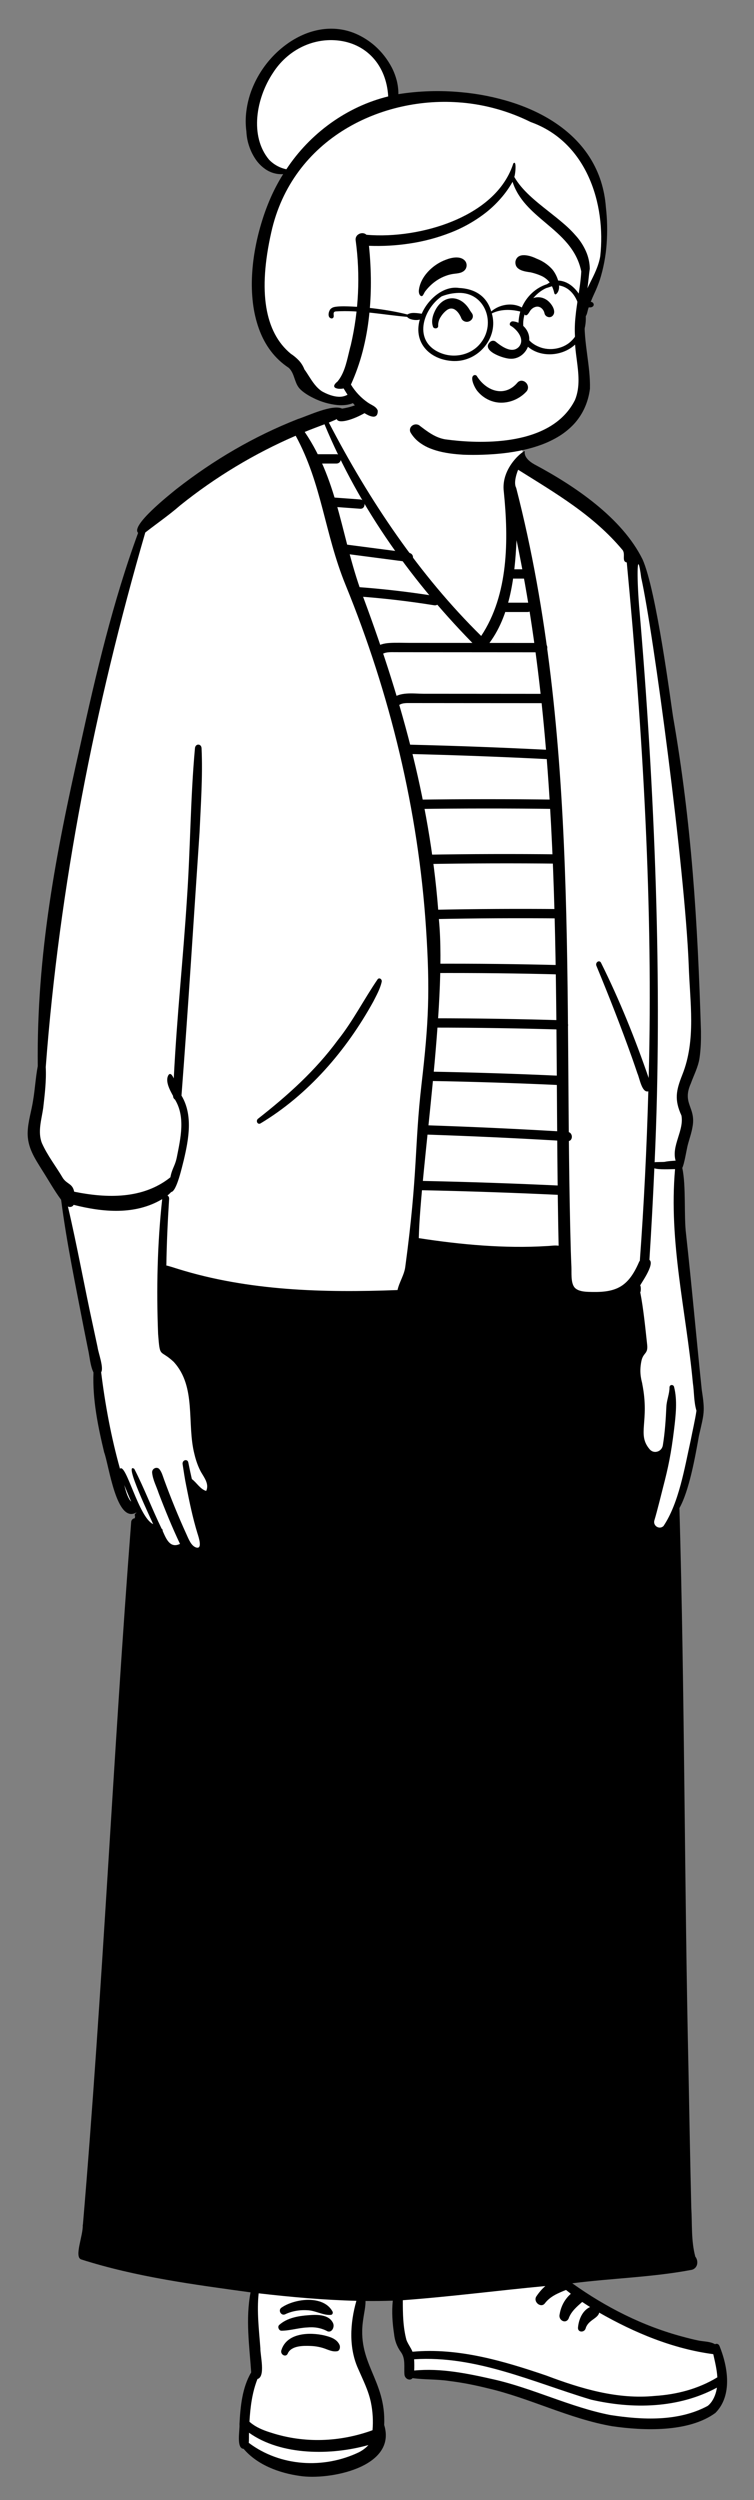 <svg width="57" height="189" xmlns="http://www.w3.org/2000/svg" xmlns:xlink="http://www.w3.org/1999/xlink" xml:space="preserve" overflow="hidden"><rect width="100%" height="100%" fill="#808080" stroke="none"/><defs><clipPath id="clip0"><rect x="1008" y="474" width="57" height="189"/></clipPath></defs><g clip-path="url(#clip0)" transform="translate(-1008 -474)"><path d="M30.233 27.811C30.233 27.811 29.259 30.758 25.405 31.066 25.405 31.066 17.46 32.994 10.803 39.726 10.803 39.726 5.152 59.147 4.227 67.676 3.302 76.204 3.382 81.29 2.736 83.141 2.091 84.992 3.01 87.184 5.134 90.018L4.9 90.502 7.447 102.554C7.447 102.554 7.713 106.877 8.187 108.328 8.187 108.328 8.654 113.303 10.212 113.273 10.212 113.273 10.571 113.45 10.561 113.629 10.552 113.778 10.235 113.905 10.22 114.169 9.828 121.154 7.196 166.694 6.668 168.708 6.668 168.708 6.384 169.573 7.824 169.779 9.265 169.984 19.39 171.613 19.39 171.613 19.39 171.613 18.731 175.351 19.472 177.668 19.472 177.668 18.525 181.179 18.484 183.484 18.484 183.484 20.238 185.419 23.476 185.419 26.713 185.419 28.195 184.689 28.568 182.624 28.941 180.56 27.539 177.475 27.045 176.652 26.551 175.829 27.457 172.16 27.457 172.16L30.232 171.878C30.232 171.878 29.885 175.763 30.914 176.831L30.914 178.257C30.914 178.257 34.824 177.954 38.817 179.32 42.809 180.686 52.687 184.786 54.662 179.32L54.197 176.472C54.197 176.472 44.743 174.759 42.562 170.931L51.848 169.678 51.232 131.741 51.143 113.5C51.143 113.5 51.919 111.102 52.201 109.668 52.456 108.375 52.939 105.571 52.939 105.571 52.939 105.571 50.73 89.615 51.484 87.355 51.484 87.355 52.131 84.309 51.882 83.19 51.633 82.071 51.378 81.885 52.131 80.424 52.822 79.083 52.784 79.243 52.566 75.388 52.349 71.534 50.556 47.92 48.346 41.95 48.346 41.95 45.701 38.355 39.267 34.781L39.514 33.942C39.514 33.942 37.774 23.63 30.233 27.811Z" fill="#FFFFFF" transform="matrix(1 0 0 1.007 1008 474)"/><path d="M28.451 181.679C28.451 181.676 28.451 181.674 28.451 181.672 28.388 180.109 27.959 179.134 27.544 178.192 26.939 176.815 26.415 175.626 27.197 172.794 27.219 172.715 27.203 172.631 27.155 172.566 27.106 172.5 27.03 172.461 26.949 172.459 24.8 172.405 22.46 172.227 19.585 171.899 19.515 171.89 19.444 171.911 19.389 171.955 19.334 171.999 19.299 172.063 19.292 172.133 19.168 173.286 19.442 176.665 19.472 176.916 19.522 177.32 19.247 178.421 19.217 178.496 18.775 179.609 18.654 180.782 18.593 181.784 18.588 181.865 18.556 183.22 18.542 183.355 18.532 183.449 18.572 183.542 18.649 183.597 20.07 184.633 21.762 185.181 23.458 185.181 23.975 185.181 24.492 185.13 25.002 185.027 26.003 184.826 27.248 184.575 28.044 183.731 28.125 183.645 28.415 182.565 28.425 182.463 28.447 182.225 28.455 181.977 28.451 181.679Z" fill="#FFFFFF" transform="matrix(1 0 0 1.007 1008 474)"/><path d="M54.494 178.452C54.463 177.92 54.196 176.743 54.18 176.67 54.156 176.561 54.066 176.479 53.956 176.465 51.296 176.121 48.427 175.082 45.429 173.379 45.356 173.338 44.361 172.72 44.16 172.587 44.061 172.521 42.952 171.699 42.952 171.699 42.877 171.64 41.318 171.34 41.203 171.35 39.791 171.482 38.357 171.636 36.971 171.785 34.829 172.016 32.615 172.254 30.433 172.414 30.295 172.424 30.188 172.538 30.188 172.677 30.186 173.723 30.206 174.744 30.472 175.731 30.475 175.74 30.477 175.748 30.48 175.756 30.55 175.94 30.645 176.102 30.736 176.257 30.814 176.389 31.06 177.672 31.049 177.947 31.046 178.023 31.076 178.097 31.132 178.149 31.188 178.202 31.263 178.228 31.339 178.22 33.258 178.033 35.211 178.419 37.211 178.868 38.625 179.183 40.028 179.677 41.386 180.155 42.903 180.689 44.472 181.241 46.08 181.554 46.084 181.555 46.087 181.556 46.091 181.556 46.976 181.693 48.037 181.807 49.153 181.822 52.273 181.865 53.654 180.827 53.667 180.817 54.221 180.378 54.402 179.665 54.46 179.279 54.468 179.226 54.499 178.551 54.494 178.452Z" fill="#FFFFFF" transform="matrix(1 0 0 1.007 1008 474)"/><path d="M42.445 90.832C42.445 90.832 42.445 90.831 42.445 90.831 42.402 87.941 42.384 85 42.366 82.155 42.28 68.429 42.191 54.236 39.308 40.498 39.281 40.368 39.161 40.279 39.028 40.289 38.896 40.3 38.791 40.407 38.785 40.54 38.644 43.459 38.267 46.444 36.475 48.496 36.444 48.526 36.421 48.53 36.406 48.53 36.371 48.531 36.327 48.509 36.291 48.473 31.135 43.331 27.261 37.704 24.777 31.748 24.722 31.617 24.572 31.552 24.439 31.603 24.311 31.651 24.182 31.699 24.054 31.747 23.686 31.885 23.306 32.028 22.933 32.181 22.86 32.212 22.804 32.274 22.781 32.35 22.758 32.427 22.771 32.509 22.816 32.575 24.447 34.962 25.099 37.502 25.791 40.19 26.2 41.78 26.623 43.425 27.266 45.071 30.631 54.084 32.427 61.709 32.918 69.069 32.918 69.072 32.919 69.074 32.919 69.077 33.305 73.127 32.611 79.797 32.054 85.157 31.723 88.341 31.438 91.091 31.394 92.941 31.39 93.075 31.49 93.176 31.62 93.208 36.883 94.515 41.778 93.768 42.221 93.782 42.294 93.784 42.364 93.756 42.416 93.705 42.467 93.653 42.495 93.583 42.493 93.51 42.474 92.7 42.458 91.824 42.445 90.832Z" fill="#FFFFFF" transform="matrix(1 0 0 1.007 1008 474)"/><path d="M52.648 76.777C52.435 73.83 52.333 69.674 51.897 65.274 51.044 56.691 49.526 47.068 48.734 43.321 48.688 42.974 48.508 42.063 48.235 42.092 47.976 42.119 47.437 41.317 47.251 41.104 45.223 38.697 42.729 37.154 40.089 35.521 39.83 35.361 39.571 35.2 39.311 35.039 39.242 34.996 39.157 34.987 39.08 35.015 39.007 35.042 38.95 35.099 38.923 35.171L38.923 35.171C38.797 35.479 38.535 36.235 38.774 36.719 42.497 51.123 42.602 66.216 42.703 80.811 42.733 85.11 42.764 89.555 42.887 93.913 42.903 94.381 42.938 96.378 43.168 96.733 43.492 97.233 44.912 97.253 44.949 97.253 46.884 97.253 47.716 96.677 48.611 94.75 48.625 94.721 48.633 94.69 48.635 94.658 48.81 92.272 48.992 89.964 49.108 87.525 49.25 87.547 51.255 87.497 51.301 87.431 51.348 87.365 52.102 84.43 51.99 83.828 51.989 83.82 51.468 82.894 51.441 82.721 51.34 82.091 52.873 79.871 52.648 76.777Z" fill="#FFFFFF" transform="matrix(1 0 0 1.007 1008 474)"/><path d="M26.369 43.809C25.689 42.156 25.265 40.53 24.855 38.958 24.285 36.772 23.746 34.706 22.585 32.584 22.52 32.464 22.374 32.414 22.249 32.468 19.097 33.819 16.139 35.59 13.458 37.732 13.455 37.734 13.453 37.736 13.45 37.739 12.906 38.211 12.318 38.647 11.75 39.068 11.444 39.295 11.128 39.529 10.821 39.768 10.777 39.802 10.745 39.849 10.729 39.902 7.827 49.848 5.462 59.666 4.133 69.216 3.623 72.882 3.468 76.508 3.195 80.087 3.194 80.098 3.194 80.109 3.194 80.121 3.243 81.058 2.323 85.219 2.605 85.952 2.607 85.956 4.539 88.596 4.543 88.601 4.7 88.826 5.204 89.927 5.309 89.948 6.347 90.159 7.509 90.254 8.388 90.254 9.78 90.254 11.033 90.034 12.055 89.502 12.411 89.317 12.451 89.932 12.521 89.975 12.521 89.979 12.522 89.984 12.521 89.99 12.405 91.803 12.267 93.607 12.243 95.167 12.242 95.232 14.476 96.211 17.108 96.695 20.221 97.267 23.997 97.424 26.323 97.424 27.594 97.424 28.869 97.155 30.062 97.11 30.182 97.106 30.284 97.02 30.31 96.903 30.364 96.659 30.862 95.487 30.905 95.102 31.465 90.968 31.607 88.522 31.732 86.364 31.822 84.813 31.906 83.347 32.129 81.433 32.664 76.841 33.148 74.388 32.834 69.593 32.262 60.87 29.848 52.271 26.369 43.809Z" fill="#FFFFFF" transform="matrix(1 0 0 1.007 1008 474)"/><path d="M51.051 133.03C51.045 131.723 51.033 130.392 51.021 129.106 50.975 124.159 50.928 119.045 51.239 114.029 51.247 113.902 51.164 113.788 51.041 113.757 50.917 113.725 50.857 113.819 50.803 113.935 50.604 114.364 50.263 114.928 49.923 115.678 49.845 115.692 49.657 115.646 49.605 115.594 49.042 114.998 49.246 114.088 49.425 113.285 49.495 112.972 49.885 111.233 50.109 110.75 50.375 110.178 50.474 109.764 50.329 109.559 50.261 109.464 50.215 109.585 50.092 109.596 49.503 109.653 49.09 109.559 48.828 109.309 48.294 108.799 48.354 107.592 48.418 106.315 48.471 105.263 48.531 104.071 48.276 103.021 48.071 102.177 48.247 101.728 48.401 101.332 48.509 101.057 48.621 100.772 48.565 100.425 48.459 99.76 48.019 98.314 47.989 97.41 47.987 97.32 47.689 97.141 47.608 97.181 46.444 97.753 45.092 97.918 43.8 97.645 43.798 97.645 43.794 97.644 43.791 97.644 42.634 97.441 42.531 96.249 42.516 94.712 42.515 94.561 42.513 94.416 42.51 94.278 42.508 94.202 42.276 94.012 42.201 94.025 38.897 94.591 35.406 94.396 32.104 93.46 31.965 93.42 31.819 93.5 31.778 93.64 31.447 94.778 31.097 95.876 30.74 96.905 30.718 96.968 30.091 97.401 29.831 97.402 29.51 97.404 29.23 97.406 29.03 97.474 25.166 98.04 15.908 97.598 12.805 95.472 12.726 95.418 12.625 95.411 12.54 95.452 12.54 95.452 12.308 95.624 12.304 95.722 12.272 96.6 12.307 97.495 12.341 98.361 12.379 99.309 12.417 100.29 12.365 101.232 12.359 101.334 12.413 101.43 12.503 101.479 14.264 102.428 14.631 104.61 14.765 106.831 14.844 107.875 14.943 109.173 15.527 110.233 15.581 110.33 15.636 110.425 15.691 110.516 15.95 110.956 16.174 111.336 16.077 111.837 16.076 111.839 16.076 111.841 16.076 111.843 16.026 112.14 15.902 112.338 15.728 112.4 15.532 112.47 15.263 112.38 15.008 112.159 14.921 112.083 14.793 112.073 14.695 112.134 14.596 112.196 14.549 112.314 14.579 112.426 14.767 113.134 15.659 115.845 15.523 116.241 15.449 116.449 15.296 116.704 14.984 116.727 14.638 116.754 14.24 116.498 14.037 116.12 14.003 116.056 13.943 116.009 13.873 115.99 13.803 115.971 13.168 116.232 12.972 116.166 12.674 116.064 12.405 115.688 12.148 115.016 12.113 114.922 12.026 114.856 11.925 114.847 11.584 114.817 10.86 114.002 10.841 113.987 10.823 113.971 10.524 113.777 10.435 113.806L10.291 113.701C10.185 113.736 10.198 113.958 10.195 114.069 9.74 129.844 8.581 145.9 7.46 161.428 7.281 163.903 7.097 166.462 6.918 168.978 6.908 169.115 7.004 169.236 7.14 169.258 7.904 169.382 8.669 169.508 9.434 169.634 14.026 170.393 18.774 171.177 23.501 171.479 24.782 171.598 26.065 171.648 27.348 171.648 31.027 171.648 34.702 171.235 38.286 170.831 39.381 170.708 40.513 170.58 41.624 170.467 45.275 170.094 48.331 169.768 51.244 169.441 51.319 169.432 51.489 169.187 51.471 169.113 51.425 168.933 51.618 168.096 51.617 168.082 51.389 156.218 51.174 144.611 51.051 133.03Z" transform="matrix(1 0 0 1.007 1008 474)"/><path d="M28.552 73.509C27.522 75.001 26.681 76.657 25.542 78.077 23.833 80.384 21.737 82.246 19.503 83.986 19.317 84.143 19.471 84.451 19.688 84.338 23.299 82.187 26.183 78.862 28.223 75.185 28.462 74.715 28.738 74.234 28.855 73.705 28.896 73.514 28.681 73.36 28.552 73.509Z" transform="matrix(1 0 0 1.007 1008 474)"/><path d="M24.527 175.323C23.431 175.069 21.662 175.103 21.264 176.454 21.188 176.77 21.616 176.994 21.752 176.683 22.017 176.078 22.937 176.094 23.445 176.11 23.796 176.12 24.136 176.174 24.474 176.284 24.824 176.397 25.116 176.567 25.49 176.507 25.689 176.474 25.741 176.193 25.665 176.027 25.455 175.57 24.945 175.427 24.527 175.323Z" transform="matrix(1 0 0 1.007 1008 474)"/><path d="M21.555 173.735C22.103 173.475 22.722 173.387 23.314 173.434 23.887 173.479 24.432 173.817 25.007 173.781 25.126 173.774 25.192 173.644 25.138 173.526 24.449 172.277 22.298 172.542 21.289 173.228 20.985 173.42 21.252 173.878 21.555 173.735Z" transform="matrix(1 0 0 1.007 1008 474)"/><path d="M23.212 174.724C23.749 174.672 24.276 174.749 24.753 175.01 25.08 175.14 25.317 174.696 25.177 174.396 24.852 173.705 23.895 173.761 23.308 173.804 22.558 173.86 21.714 173.997 21.112 174.531 20.95 174.674 21.09 174.97 21.274 174.968 21.923 174.965 22.561 174.753 23.212 174.724Z" transform="matrix(1 0 0 1.007 1008 474)"/><path d="M25.286 38.052C25.932 38.098 26.578 38.146 27.223 38.192 27.672 38.225 27.67 37.525 27.223 37.493 26.578 37.446 25.932 37.399 25.286 37.352 24.837 37.319 24.839 38.019 25.286 38.052L25.286 38.052Z" transform="matrix(1 0 0 1.007 1008 474)"/><path d="M26.201 41.582C27.757 41.784 29.314 41.986 30.87 42.188 31.059 42.212 31.218 42.009 31.22 41.838 31.222 41.629 31.057 41.512 30.87 41.488 29.314 41.286 27.757 41.085 26.201 40.883 26.012 40.858 25.852 41.061 25.851 41.233 25.849 41.441 26.014 41.558 26.201 41.582L26.201 41.582Z" transform="matrix(1 0 0 1.007 1008 474)"/><path d="M26.884 44.759C28.871 44.897 30.851 45.123 32.818 45.438 33.259 45.509 33.448 44.835 33.004 44.764 30.975 44.438 28.934 44.202 26.884 44.059 26.435 44.028 26.437 44.728 26.884 44.759L26.884 44.759Z" transform="matrix(1 0 0 1.007 1008 474)"/><path d="M38.282 45.944C38.815 45.944 39.347 45.944 39.879 45.944 40.329 45.944 40.33 45.244 39.879 45.244 39.347 45.244 38.815 45.244 38.282 45.244 37.833 45.244 37.832 45.944 38.282 45.944L38.282 45.944Z" transform="matrix(1 0 0 1.007 1008 474)"/><path d="M38.853 43.435C39.157 43.435 39.461 43.435 39.765 43.435 40.215 43.435 40.216 42.736 39.765 42.736 39.461 42.736 39.157 42.736 38.853 42.736 38.403 42.736 38.402 43.435 38.853 43.435L38.853 43.435Z" transform="matrix(1 0 0 1.007 1008 474)"/><path d="M30.07 53.012C30.331 52.744 30.751 52.78 31.096 52.779 31.562 52.779 32.029 52.78 32.496 52.78 33.468 52.781 34.441 52.782 35.413 52.783 37.357 52.784 39.302 52.786 41.247 52.787 41.697 52.788 41.698 52.088 41.247 52.088 39.185 52.086 37.124 52.085 35.063 52.083 34.051 52.082 33.041 52.081 32.029 52.081 31.252 52.08 30.177 51.898 29.575 52.518 29.261 52.841 29.756 53.336 30.07 53.012L30.07 53.012Z" transform="matrix(1 0 0 1.007 1008 474)"/><path d="M28.777 49.193C29.067 48.918 29.543 48.959 29.913 48.959 30.42 48.959 30.927 48.96 31.435 48.961 32.508 48.961 33.582 48.962 34.655 48.963 36.782 48.965 38.909 48.966 41.037 48.968 41.487 48.968 41.488 48.268 41.037 48.268 38.793 48.266 36.548 48.265 34.304 48.263 33.191 48.262 32.079 48.261 30.967 48.261 30.462 48.26 29.952 48.237 29.449 48.268 29.015 48.295 28.605 48.392 28.283 48.698 27.955 49.008 28.45 49.502 28.777 49.193L28.777 49.193Z" transform="matrix(1 0 0 1.007 1008 474)"/><path d="M23.745 34.798C24.307 34.798 24.869 34.798 25.432 34.798 25.882 34.798 25.883 34.099 25.432 34.099 24.869 34.099 24.307 34.099 23.745 34.099 23.294 34.099 23.294 34.798 23.745 34.798L23.745 34.798Z" transform="matrix(1 0 0 1.007 1008 474)"/><path d="M30.808 56.598C34.428 56.684 38.046 56.818 41.663 57.002 42.112 57.025 42.111 56.325 41.663 56.303 38.046 56.119 34.428 55.984 30.808 55.899 30.357 55.888 30.357 56.588 30.808 56.598L30.808 56.598Z" transform="matrix(1 0 0 1.007 1008 474)"/><path d="M31.451 60.732C34.983 60.682 38.516 60.681 42.048 60.728 42.498 60.734 42.498 60.035 42.048 60.029 38.515 59.981 34.983 59.982 31.451 60.033 31.001 60.039 30.999 60.739 31.451 60.732L31.451 60.732Z" transform="matrix(1 0 0 1.007 1008 474)"/><path d="M32.123 64.866C35.491 64.807 38.859 64.796 42.227 64.835 42.678 64.841 42.678 64.141 42.227 64.136 38.859 64.097 35.491 64.107 32.123 64.166 31.674 64.174 31.672 64.874 32.123 64.866L32.123 64.866Z" transform="matrix(1 0 0 1.007 1008 474)"/><path d="M32.742 68.999C35.956 68.932 39.17 68.914 42.384 68.945 42.834 68.949 42.835 68.249 42.384 68.245 39.17 68.214 35.956 68.232 32.742 68.3 32.292 68.309 32.291 69.009 32.742 68.999L32.742 68.999Z" transform="matrix(1 0 0 1.007 1008 474)"/><path d="M32.738 73.046C35.98 73.033 39.221 73.069 42.461 73.154 42.912 73.166 42.912 72.466 42.461 72.454 39.221 72.37 35.98 72.334 32.738 72.347 32.288 72.349 32.288 73.048 32.738 73.046L32.738 73.046Z" transform="matrix(1 0 0 1.007 1008 474)"/><path d="M32.719 77.142C36.015 77.144 39.311 77.195 42.606 77.294 43.056 77.308 43.056 76.608 42.606 76.595 39.311 76.495 36.015 76.444 32.719 76.442 32.269 76.442 32.268 77.142 32.719 77.142L32.719 77.142Z" transform="matrix(1 0 0 1.007 1008 474)"/><path d="M32.355 81.145C35.727 81.202 39.097 81.309 42.466 81.464 42.916 81.485 42.915 80.786 42.466 80.765 39.097 80.609 35.727 80.503 32.355 80.445 31.904 80.437 31.904 81.137 32.355 81.145L32.355 81.145Z" transform="matrix(1 0 0 1.007 1008 474)"/><path d="M32.044 85.167C35.663 85.285 39.28 85.452 42.895 85.668 43.344 85.695 43.343 84.995 42.895 84.969 39.28 84.752 35.663 84.586 32.044 84.468 31.593 84.453 31.594 85.153 32.044 85.167L32.044 85.167Z" transform="matrix(1 0 0 1.007 1008 474)"/><path d="M31.747 89.347C35.368 89.421 38.986 89.544 42.603 89.716 43.054 89.737 43.053 89.037 42.603 89.016 38.987 88.844 35.368 88.722 31.747 88.648 31.297 88.639 31.297 89.338 31.747 89.347L31.747 89.347Z" transform="matrix(1 0 0 1.007 1008 474)"/><path d="M54.396 176.123C54.327 175.946 54.176 175.92 54.049 175.981 53.703 175.772 53.213 175.785 52.831 175.71 52.425 175.63 52.022 175.527 51.621 175.419 48.616 174.626 45.804 173.213 43.261 171.407 46.273 171.024 49.342 170.956 52.322 170.39 52.775 170.241 52.807 169.71 52.562 169.405 52.241 168.215 52.333 166.964 52.259 165.74 52.177 162.316 52.112 158.891 52.049 155.466 51.732 141.387 51.767 127.277 51.362 113.212 52.093 111.924 52.548 109.411 52.839 107.779 53.23 106.09 53.307 105.972 53.052 104.35 52.637 100.395 52.305 96.618 51.867 92.673 51.689 91.296 51.877 89.025 51.577 87.676 51.736 87.371 51.905 86.289 51.989 85.967 52.113 85.495 52.283 85.04 52.359 84.555 52.611 83.111 51.548 82.852 52.222 81.342 52.453 80.704 52.784 80.098 52.884 79.415 52.981 78.75 52.999 78.077 52.99 77.404 52.738 69.178 52.295 61.889 50.877 53.783 50.746 52.996 49.623 44.282 48.569 41.982 47.019 38.868 43.446 36.475 40.401 34.862 39.509 34.37 39.676 33.88 39.676 33.88 39.688 33.727 37.837 35.057 38.088 36.928 38.452 40.524 38.45 44.639 36.376 47.741 31.719 43.191 27.917 37.578 24.86 31.722 25.061 31.639 25.267 31.558 25.462 31.461 25.648 32.191 29.842 30.429 30.234 27.812 30.267 27.636 28.541 30.292 25.859 30.674 25.114 30.331 23.299 31.209 22.498 31.466 19.203 32.752 16.15 34.53 13.333 36.717 12.852 37.107 9.852 39.457 10.442 40.003 8.533 45.173 7.252 50.589 6.064 55.976 4.213 64.111 2.764 71.637 2.854 80.039 2.693 80.881 2.647 81.749 2.504 82.595 2.384 83.397 2.117 84.176 2.092 84.992 2.057 86.142 2.644 86.975 3.203 87.872 3.674 88.606 4.099 89.366 4.621 90.069 5.039 93.297 5.711 96.483 6.33 99.677 6.435 100.203 6.541 100.729 6.647 101.254 6.784 101.837 6.81 102.495 7.067 103.032 6.986 105.052 7.405 107.074 7.874 109.026 8.234 109.964 8.791 114.404 10.297 113.546 10.301 113.555 10.306 113.564 10.31 113.573 10.246 113.603 10.194 113.662 10.177 113.758 10.177 113.758 10.687 114.203 10.681 114.195 10.948 114.554 11.427 115.067 11.904 115.11 12.253 116.026 12.786 116.867 13.806 116.245 14.243 117.058 15.403 117.379 15.775 116.328 15.938 115.854 15.788 115.375 15.643 114.925 15.363 114.072 15.067 113.227 14.837 112.359 15.457 112.898 16.185 112.796 16.339 111.887 16.478 111.169 16.073 110.672 15.761 110.105 15.219 109.123 15.116 107.938 15.032 106.811 14.908 104.776 14.602 102.309 12.631 101.246 12.741 100.396 12.604 99.536 12.605 98.684 12.575 97.701 12.564 96.716 12.57 95.732 12.61 95.713 12.617 95.71 12.657 95.69 15.827 97.88 25.229 98.315 29.097 97.732 29.593 97.54 31.421 97.948 30.992 96.992 31.367 95.911 31.712 94.817 32.034 93.715 35.337 94.651 38.864 94.866 42.247 94.286 42.281 95.596 42.111 97.618 43.747 97.905 45.081 98.187 46.492 98.026 47.727 97.419 47.779 99.03 48.057 98.916 48.306 100.468 48.419 101.177 47.652 101.568 48.02 103.084 48.741 106.055 46.854 110.176 50.119 109.86 50.477 109.826 49.399 111.343 49.32 112.388 49.247 113.338 48.521 114.83 49.414 115.777 49.558 115.929 50.048 116.043 50.151 115.818 50.355 115.368 50.706 114.598 50.977 114.013 50.379 127.306 50.985 140.629 51.088 153.93 51.159 158.649 51.282 163.368 51.355 168.087 51.305 168.453 51.125 168.815 51.216 169.177 48.011 169.538 44.808 169.875 41.6 170.203 35.594 170.815 29.573 171.776 23.524 171.215 18.035 170.864 12.607 169.877 7.184 168.996 8.536 150.769 9.814 132.524 10.512 114.257 10.527 113.871 9.945 113.879 9.917 114.257 8.548 131.834 7.765 149.452 6.267 167.019L6.254 167.014C6.309 167.78 5.575 169.443 6.145 169.618 10.307 170.936 14.639 171.5 18.942 172.088 18.557 174.082 18.851 176.09 18.99 178.097 18.303 179.245 18.175 180.673 18.103 181.983 18.148 182.409 17.834 183.798 18.418 183.836 19.461 185.051 21.11 185.651 22.653 185.866 24.861 186.212 30.031 185.232 29.043 182.043 29.198 178.6 26.905 177.405 27.47 174.033 27.527 173.603 27.639 173.17 27.632 172.734 28.319 172.742 29.007 172.735 29.694 172.711 29.607 173.542 29.664 174.388 29.791 175.211 29.84 175.711 30.014 176.178 30.311 176.576 30.668 177.068 30.532 177.68 30.574 178.248 30.602 178.597 31.005 178.758 31.19 178.526 32.104 178.65 33.045 178.601 33.964 178.741 34.941 178.859 35.91 179.051 36.87 179.289 40.059 180.025 43.046 181.581 46.279 182.137 48.655 182.479 52.056 182.611 54.079 181.141 55.391 179.833 55.025 177.67 54.396 176.123ZM48.473 43.366C49.392 47.469 51.775 65.186 52.065 72.446 52.148 75.204 52.641 78.054 51.577 80.692 51.109 81.87 50.967 82.549 51.515 83.744 51.723 84.875 50.744 86.008 51.074 87.132 50.792 87.149 50.51 87.163 50.233 87.223 50.187 87.234 49.543 87.23 49.487 87.251 50.106 74.065 49.501 59.143 48.315 45.494 48.126 43.18 48.164 41.023 48.473 43.366ZM9.664 112.33C9.544 112.064 9.469 111.772 9.396 111.483 9.565 111.9 9.737 112.318 9.918 112.729 9.804 112.627 9.728 112.473 9.664 112.33ZM13.128 102.233C14.863 104.103 14.11 106.878 14.696 109.155 14.807 109.623 14.966 110.085 15.192 110.499 15.446 110.936 15.828 111.412 15.587 111.927 15.128 111.792 14.866 111.295 14.503 111.034 14.408 110.623 14.319 110.209 14.237 109.795 14.175 109.481 13.759 109.602 13.804 109.914 13.891 110.459 13.967 111.009 14.08 111.545 14.319 112.745 14.568 113.952 14.93 115.121 14.999 115.337 15.348 116.338 14.82 116.168 14.447 116.049 14.251 115.519 14.091 115.171 13.476 113.831 12.915 112.464 12.406 111.08 12.306 110.807 12.233 110.521 12.055 110.298 11.877 110.074 11.492 110.225 11.499 110.535 11.547 111.086 11.826 111.577 11.995 112.096 12.49 113.382 13.014 114.658 13.607 115.901 12.84 116.269 12.548 115.486 12.295 114.922 12.306 114.86 12.282 114.792 12.218 114.759 11.496 113.283 10.907 111.725 10.153 110.271 9.294 109.661 11.481 114.173 11.579 114.418 10.472 113.913 9.534 109.802 9.07 110.257 8.402 107.885 7.952 105.461 7.646 103.017 7.865 102.679 7.428 101.552 7.372 101.113 7.258 100.589 7.145 100.065 7.033 99.541 6.375 96.556 5.836 93.543 5.133 90.569 5.284 90.648 5.481 90.609 5.566 90.447 7.78 91.005 10.218 91.23 12.261 90.018 11.893 93.374 11.819 96.771 11.952 100.145 12.095 102.014 12.081 101.256 13.128 102.233ZM30.642 95.069C30.574 95.691 30.184 96.24 30.051 96.845 24.488 97.053 18.805 96.915 13.438 95.254 13.307 95.214 12.686 95.011 12.576 95.005 12.601 93.338 12.678 91.67 12.785 90.006 12.793 89.873 12.737 89.787 12.658 89.747 12.759 89.667 12.853 89.581 12.938 89.488 13.362 89.443 13.773 87.532 13.893 87.091 14.265 85.515 14.603 83.707 13.72 82.245 14.238 75.516 14.627 69.211 15.085 62.498 15.181 60.4 15.332 58.273 15.238 56.173 15.222 55.814 14.779 55.803 14.739 56.159 14.397 59.862 14.395 63.598 14.143 67.31 13.835 72.156 13.384 76.08 13.136 80.957 13.07 80.816 12.913 80.484 12.746 80.688 12.452 81.138 12.841 81.83 13.082 82.27 13.087 82.403 13.145 82.492 13.226 82.541 14.031 83.848 13.65 85.448 13.371 86.857 13.226 87.566 13.018 87.672 12.88 88.382 10.801 90.031 8.087 89.96 5.608 89.462 5.479 88.836 5.087 88.919 4.76 88.45 4.234 87.561 3.586 86.751 3.163 85.802 2.836 84.954 3.143 84.037 3.267 83.176 3.382 82.163 3.511 81.125 3.458 80.107 4.494 66.503 7.159 53.078 10.983 39.976 11.863 39.293 12.777 38.671 13.623 37.938 16.28 35.815 19.251 34.041 22.353 32.711 24.354 36.37 24.521 40.006 26.123 43.91 29.487 52.09 31.628 60.851 32.209 69.724 32.515 74.393 32.407 76.752 31.865 81.401 31.325 86.046 31.596 88.03 30.642 95.069ZM41.351 93.541C38.17 93.739 34.807 93.434 31.659 92.947 31.779 87.86 33.792 75.437 33.182 69.052 32.624 60.678 30.437 52.806 27.515 44.978 25.803 40.598 25.679 36.297 23.035 32.426 23.53 32.221 24.032 32.04 24.532 31.85 27.179 38.194 31.277 43.846 36.104 48.66 36.267 48.819 36.498 48.853 36.669 48.676 38.554 46.522 38.916 43.339 39.049 40.553 42.711 57.988 41.853 75.804 42.23 93.517 41.94 93.47 41.585 93.537 41.351 93.541ZM48.312 94.733C47.533 96.527 46.665 97.016 44.838 96.989 44.417 96.98 43.659 97.006 43.39 96.59 43.149 96.219 43.216 95.55 43.197 95.104 43.179 94.704 43.164 94.305 43.151 93.905 42.61 74.764 43.861 55.322 39.022 36.624 38.773 36.178 39.166 35.277 39.17 35.264 42.01 37.033 44.847 38.662 47.05 41.276 47.318 41.58 46.966 42.152 47.382 42.222 48.606 55.064 49.38 68.181 49.038 80.925 48.013 77.97 46.835 75.069 45.438 72.281 45.309 72.023 44.98 72.249 45.088 72.508 46.042 74.793 46.954 77.104 47.79 79.438 47.925 79.82 48.059 80.204 48.189 80.589 48.349 80.931 48.521 82.066 49.011 81.925 48.891 86.167 48.681 90.408 48.37 94.639 48.35 94.667 48.33 94.698 48.312 94.733ZM50.158 114.561C49.844 114.858 49.34 114.539 49.471 114.127 49.657 113.537 50.076 111.844 50.133 111.625 50.516 110.167 50.738 109.112 50.96 107.292 51.084 106.268 51.218 105.12 50.958 104.115 50.906 103.911 50.611 103.927 50.612 104.157 50.614 104.629 50.394 105.131 50.375 105.605 50.33 106.576 50.265 107.554 50.106 108.515 50.017 108.986 49.429 109.166 49.116 108.803 48.131 107.661 49.123 106.745 48.554 103.896 48.554 103.768 48.28 103.148 48.489 102.171 48.628 101.515 48.994 101.668 48.926 100.971 48.791 99.748 48.645 98.246 48.4 97.008 48.459 96.965 48.458 96.553 48.399 96.509 48.321 96.524 49.549 94.911 49.094 94.576 49.241 92.286 49.365 89.996 49.467 87.704 49.794 87.82 50.721 87.768 51.031 87.765 50.548 93.288 51.87 98.401 52.377 103.809 52.481 104.5 52.446 105.234 52.65 105.903 52.554 106.564 52.336 107.497 52.208 108.159 51.757 110.166 51.33 112.823 50.158 114.561ZM27.126 184.095C24.463 185.358 21.188 185.167 18.804 183.383 18.832 183.132 18.812 182.876 18.825 182.625 21.265 184.359 25.061 184.333 27.851 183.549 27.656 183.77 27.41 183.95 27.126 184.095ZM28.038 180.348C28.181 181.032 28.221 181.74 28.161 182.438 25.689 183.331 23.012 183.432 20.507 182.627 19.928 182.453 19.332 182.218 18.857 181.8 18.922 180.712 19.059 179.61 19.463 178.594 20.091 178.421 19.667 176.813 19.683 176.277 19.58 174.909 19.407 173.532 19.554 172.16 22.009 172.441 24.471 172.661 26.942 172.723 26.46 174.394 26.349 176.279 27.1 177.879 27.455 178.695 27.851 179.455 28.038 180.348ZM54.14 179.527C54.032 179.95 53.828 180.351 53.502 180.61 51.285 181.801 48.548 181.67 46.131 181.295 43.104 180.705 40.278 179.28 37.268 178.61 35.324 178.173 33.307 177.762 31.313 177.957 31.324 177.673 31.322 177.395 31.306 177.111 35.971 176.808 40.301 178.835 44.67 180.14 47.826 180.866 51.284 180.806 54.198 179.24 54.183 179.335 54.164 179.431 54.14 179.527ZM49.505 179.862C46.669 180.14 43.912 179.314 41.282 178.327 38.035 177.23 34.641 176.232 31.185 176.546 31.057 176.235 30.845 175.976 30.726 175.663 30.466 174.697 30.449 173.673 30.452 172.677 34.049 172.415 37.634 171.949 41.227 171.614 40.971 171.832 40.748 172.096 40.553 172.382 40.277 172.786 40.878 173.293 41.182 172.923 41.593 172.381 42.185 172.151 42.788 171.906 42.91 172.004 43.03 172.099 43.153 172.194 42.691 172.603 42.407 173.127 42.305 173.745 42.196 174.174 42.757 174.491 42.982 174.064 43.173 173.522 43.608 173.162 44.013 172.807 44.21 172.938 44.408 173.065 44.607 173.19 44.066 173.431 43.759 174.062 43.695 174.718 43.656 175.108 44.164 175.126 44.27 174.805 44.45 174.16 45.194 174.069 45.298 173.609 47.963 175.123 50.89 176.334 53.921 176.727 54.049 177.301 54.196 177.882 54.229 178.467 52.777 179.344 51.147 179.758 49.505 179.862Z" transform="matrix(1 0 0 1.007 1008 474)"/><path d="M-702.114-3.166C-708.205-5.156-721.396-3.613-718.729 11.043-718.314 11.398-719.141 14.216-718.835 14.658-717.789 16.359-716.242 16.581-714.898 16.019-714.528 16.425-714.287 17.061-713.754 17.238-711.148 19.736-707.154 20.399-703.653 19.779-701.515 19.61-699.712 18.981-698.458 17.137-697.407 15.743-697.517 14.41-697.798 12.809-697.9 11.935-698.026 11.271-698.018 10.392-697.851 10.231-697.839 9.512-697.782 9.295-697.55 8.528-697.517 8.305-697.269 7.542-696.715 5.81-696.027-1.175-702.114-3.166Z" fill="#FFFFFF" transform="matrix(1 0 0 1.007 1749.81 487.939)"/><path d="M-721.567-8.697C-719.869-11.416-715.977-11.991-713.791-10.344-712.748-9.561-711.906-8.134-711.873-6.466-711.873-6.466-711.922-6.339-711.832-6.176-708.424-7.052-704.866-6.665-701.694-5.117-699.663-4.393-697.916-2.811-696.984-0.798-696.137 1.011-696.015 3.292-696.255 5.419-696.349 5.971-696.475 6.512-696.817 7.215-697.045 7.688-697.562 8.517-697.786 9.001-697.639 8.195-697.692 7.248-697.594 6.437-697.717 3.354-701.279 2.701-703.05-0.469-703.05-0.469-703.225-0.535-703.282-0.432-705.123 2.959-710.102 4.501-713.782 4.183-713.945 3.951-714.438 4.054-714.401 4.373-714.043 6.982-714.137 9.408-714.727 11.975-714.975 12.917-715.179 14.007-715.786 14.659-715.855 14.715-715.13 15.776-714.979 16.012-716.026 16.691-717.992 16.137-718.668 14.918-718.803 14.713-719.104 14.27-719.246 14.077-719.405 13.614-719.67 13.38-720.162 13.041-723.558 10.172-722.87 5.549-720.215-0.344-720.077-0.658-719.926-0.863-719.926-0.863-720.745-1.04-721.754-1.354-722.174-1.937-723.44-3.703-722.76-7.037-721.567-8.697Z" fill="#FFFFFF" transform="matrix(1 0 0 1.007 1749.81 487.939)"/><path d="M-707.256 20.259-707.256 20.259C-708.058 20.187-708.709 20.049-709.247 19.838-709.56 19.72-709.849 19.559-710.118 19.36-710.383 19.16-710.603 18.911-710.774 18.627-710.843 18.494-710.835 18.333-710.749 18.21-710.603 18.014-710.334 17.959-710.122 18.083L-710.057 18.134-710.057 18.135C-709.487 18.566-708.901 19.011-708.164 19.138-707.846 19.181-707.525 19.218-707.207 19.246-705.876 19.365-703.922 19.41-702.15 18.948-700.302 18.464-699.019 17.533-698.34 16.178-697.941 15.204-698.079 14.165-698.209 13.159-698.287 12.575-698.368 11.971-698.344 11.384-698.372 10.898-698.356 10.409-698.303 9.925-698.258 9.442-698.181 8.955-698.107 8.484-698.006 7.85-697.904 7.193-697.867 6.538-698.209 4.859-699.398 3.862-700.55 2.899-701.059 2.471-701.589 2.029-702.032 1.534-702.256 1.287-702.456 1.021-702.631 0.739-702.81 0.446-702.957 0.134-703.062-0.193-703.319 0.256-703.62 0.678-703.966 1.066-704.304 1.45-704.675 1.802-705.078 2.117-705.9 2.753-706.812 3.264-707.781 3.634-708.766 4.014-709.792 4.284-710.839 4.439-711.857 4.593-712.887 4.651-713.917 4.611-713.725 6.485-713.725 8.27-713.913 9.919-714.01 10.8-714.169 11.674-714.393 12.532-714.617 13.389-714.914 14.223-715.281 15.029-714.951 15.568-714.511 16.032-713.986 16.39-713.913 16.438-713.839 16.482-713.762 16.523-713.546 16.64-713.326 16.76-713.253 16.987-713.249 17.164-713.286 17.291-713.363 17.363-713.436 17.424-713.53 17.45-713.624 17.435-714.116 17.39-714.943 16.691-715.126 16.419-715.452 16.557-715.855 16.605-716.319 16.564-716.942 16.497-717.549 16.321-718.106 16.044-718.644 15.785-719.075 15.474-719.254 15.211-719.385 15.026-719.462 14.802-719.539 14.585-719.641 14.284-719.751 13.973-719.991 13.765-721.026 13.087-721.787 12.093-722.247 10.81-722.467 10.191-722.613 9.548-722.691 8.895-722.772 8.21-722.793 7.52-722.756 6.831-722.719 6.124-722.634 5.42-722.499 4.725-722.369 4.035-722.194 3.354-721.982 2.685-721.783 2.048-721.543 1.425-721.266 0.817-721.013 0.268-720.724-0.263-720.403-0.77-720.513-0.763-720.622-0.765-720.732-0.774-721.091-0.807-721.437-0.931-721.734-1.133-722.035-1.337-722.292-1.596-722.495-1.896-722.703-2.205-722.87-2.542-722.984-2.898-723.102-3.245-723.167-3.605-723.183-3.969-723.253-4.483-723.253-5.005-723.183-5.519-723.118-6.032-722.992-6.535-722.813-7.02-722.447-7.993-721.885-8.882-721.164-9.633-720.842-9.968-720.488-10.274-720.109-10.544-719.743-10.808-719.344-11.034-718.929-11.218-718.522-11.398-718.098-11.529-717.659-11.608-717.227-11.687-716.783-11.708-716.343-11.669-715.839-11.624-715.346-11.498-714.882-11.296-714.369-11.07-713.892-10.767-713.469-10.398-712.948-9.938-712.516-9.387-712.191-8.771-712.032-8.464-711.91-8.14-711.82-7.805-711.735-7.468-711.69-7.121-711.694-6.774-710.139-7.017-708.559-7.067-706.987-6.923-705.68-6.81-704.386-6.556-703.132-6.163-701.833-5.751-700.677-5.201-699.699-4.528-698.633-3.796-697.782-2.922-697.167-1.93-696.841-1.401-696.577-0.834-696.385-0.242-696.182 0.394-696.055 1.052-696.007 1.719-695.901 2.629-695.884 3.548-695.95 4.462-696.015 5.375-696.186 6.277-696.459 7.151-696.585 7.515-696.727 7.871-696.894 8.219-697.069 8.594-697.224 8.98-697.354 9.374-697.362 9.412-697.375 9.452-697.383 9.49-697.428 9.672-697.468 9.86-697.607 9.993-697.664 10.944-697.537 11.9-697.415 12.825-697.305 13.647-697.191 14.498-697.212 15.339-697.277 15.859-697.419 16.364-697.643 16.838-697.847 17.269-698.116 17.665-698.441 18.012-698.767 18.354-699.138 18.652-699.537 18.898-699.956 19.152-700.396 19.364-700.852 19.532-701.703 19.849-702.708 20.072-703.836 20.194-704.813 20.295-705.802 20.329-706.788 20.294-706.955 20.283-707.105 20.272-707.256 20.259ZM-706.894-6.138C-712.858-6.672-719.723-3.495-721.306 3.612-722.304 8.031-721.803 11.093-719.829 12.713-719.605 12.858-719.397 13.029-719.214 13.222-719.035 13.415-718.892 13.642-718.798 13.889-718.68 14.046-718.575 14.215-718.469 14.378-718.192 14.808-717.907 15.252-717.467 15.538-717.178 15.697-716.747 15.896-716.303 15.936-716.038 15.968-715.773 15.918-715.537 15.792-715.639 15.633-715.737 15.478-715.834 15.318-715.957 15.345-716.083 15.353-716.209 15.342-716.286 15.337-716.356 15.32-716.429 15.291-716.482 15.273-716.523 15.232-716.543 15.179-716.571 15.081-716.49 14.953-716.295 14.798-715.818 14.232-715.635 13.463-715.456 12.719L-715.456 12.718C-715.399 12.488-715.35 12.27-715.289 12.058-714.69 9.486-714.564 6.827-714.922 4.21-714.947 4.069-714.902 3.925-714.804 3.821-714.69 3.708-714.532 3.65-714.373 3.664-714.275 3.671-714.181 3.713-714.108 3.782-712.024 3.964-709.589 3.587-707.598 2.771-705.925 2.087-703.767 0.778-703.005-1.571-702.973-1.607-702.944-1.625-702.92-1.623-702.9-1.619-702.883-1.605-702.875-1.585-702.818-1.475-702.839-1.17-702.847-1.044-702.867-0.824-702.904-0.613-702.932-0.563-702.354 0.447-701.32 1.258-700.318 2.043-699.944 2.337-699.557 2.64-699.199 2.949-698.844 3.247-698.519 3.571-698.217 3.921-697.928 4.253-697.692 4.624-697.513 5.025-697.33 5.435-697.232 5.878-697.224 6.327-697.261 6.575-697.289 6.826-697.314 7.07-697.342 7.313-697.366 7.566-697.407 7.806-697.338 7.668-697.269 7.529-697.204 7.394-696.886 6.765-696.556 6.114-696.434 5.398-695.994 1.462-697.452-3.181-701.694-4.681-703.323-5.487-705.086-5.982-706.894-6.14L-706.894-6.138ZM-716.347-10.811C-718.245-10.981-720.093-10.047-721.172-8.373-722.447-6.474-722.955-3.627-721.473-1.857-721.119-1.491-720.663-1.239-720.162-1.134-719.271-2.479-718.135-3.65-716.824-4.589-716.168-5.057-715.472-5.463-714.743-5.803-714.01-6.143-713.249-6.411-712.463-6.604-712.598-8.96-714.124-10.611-716.347-10.811L-716.347-10.811Z" transform="matrix(1 0 0 1.007 1749.81 487.939)"/><path d="M35.864-474.203C35.189-474.195 34.533-474.513 34.094-475.022 33.852-475.27 33.39-476.211 33.858-476.28 33.923-476.28 33.988-476.243 34.016-476.186 34.74-475.05 36.116-474.59 37.069-475.698 37.146-475.791 37.261-475.852 37.383-475.852L37.386-475.852C37.512-475.848 37.632-475.795 37.72-475.706 37.812-475.616 37.867-475.494 37.876-475.364 37.88-475.242 37.833-475.119 37.747-475.03 37.266-474.517 36.57-474.203 35.864-474.203Z" transform="matrix(1 0 0 1.007 1010.04 981.963)"/><path d="M36.57-477.501C36.075-477.485 34.287-478.096 35.006-478.763 35.069-478.82 35.15-478.853 35.234-478.853 35.296-478.853 35.358-478.837 35.41-478.8 35.849-478.446 36.668-477.831 37.196-478.405 37.711-479.028 36.907-479.806 36.548-479.985 36.498-480.03 36.482-480.099 36.507-480.156 36.537-480.249 36.625-480.31 36.723-480.31 37.463-480.253 38.057-479.561 37.964-478.82 37.922-478.104 37.3-477.473 36.57-477.501Z" transform="matrix(1 0 0 1.007 1010.04 981.963)"/><path d="M30.894-479.781C30.866-479.781 30.839-479.785 30.812-479.793 30.761-479.806 30.719-479.842 30.699-479.891 30.556-480.27 30.657-480.665 30.768-480.929 31.361-482.383 32.794-482.371 33.494-481.117 33.537-481.056 33.581-480.99 33.626-480.929 33.705-480.828 33.728-480.697 33.689-480.575 33.645-480.453 33.551-480.359 33.431-480.31 33.2-480.205 32.909-480.323 32.825-480.563 32.71-480.84 32.54-481.068 32.358-481.182 32.211-481.284 32.019-481.3 31.858-481.222 31.705-481.153 31.449-480.925 31.275-480.64 31.141-480.441 31.074-480.201 31.084-479.96 31.095-479.871 31.014-479.793 30.926-479.785 30.915-479.781 30.905-479.781 30.894-479.781Z" transform="matrix(1 0 0 1.007 1010.04 981.963)"/><path d="M39.49-480.62C39.324-480.62 39.158-480.738 39.124-480.905 39.071-481.19 38.806-481.467 38.497-481.406 38.283-481.365 38.099-481.222 37.995-481.031L37.992-481.027C37.947-480.946 37.889-480.868 37.821-480.803 37.779-480.766 37.719-480.75 37.666-480.771 37.497-480.938 37.478-481.06 37.483-481.17 37.493-481.3 37.539-481.43 37.617-481.54 38.041-482.134 38.751-482.301 39.316-481.898 39.653-481.662 40.119-480.99 39.668-480.669 39.614-480.64 39.552-480.62 39.49-480.62Z" transform="matrix(1 0 0 1.007 1010.04 981.963)"/><path d="M29.824-482.2C29.82-482.2 29.816-482.2 29.812-482.204 29.788-482.204 29.767-482.216 29.749-482.232 29.66-482.305 29.618-482.432 29.621-482.607 29.718-483.641 30.662-484.569 31.651-484.928 32.035-485.082 32.718-485.253 33.085-484.883 33.182-484.785 33.236-484.655 33.234-484.516 33.236-484.378 33.182-484.243 33.084-484.142 32.819-483.873 32.419-483.918 32.078-483.844 31.268-483.673 30.568-483.185 30.076-482.521 30.032-482.448 29.995-482.358 29.95-482.293 29.916-482.236 29.898-482.22 29.885-482.216 29.865-482.208 29.845-482.2 29.824-482.2L29.824-482.2Z" transform="matrix(1 0 0 1.007 1010.04 981.963)"/><path d="M39.974-482.33C39.923-482.33 39.875-482.367 39.864-482.419 39.72-483.051 39.434-483.445 38.937-483.698 38.661-483.824 38.371-483.922 38.072-483.987 37.59-484.052 36.844-484.154 36.929-484.822 37.1-485.55 38.076-485.237 38.521-485.017L38.522-485.017C38.545-485.005 38.567-484.997 38.589-484.989 38.984-484.83 39.342-484.594 39.638-484.288 40.061-483.873 40.526-482.733 39.974-482.33L39.974-482.33Z" transform="matrix(1 0 0 1.007 1010.04 981.963)"/><path d="M29.062-207.401C27.304-207.434 25.927-208.693 26.445-210.518 26.356-210.492 26.264-210.48 26.172-210.482 26.036-210.481 25.902-210.502 25.773-210.542 25.661-210.571 25.561-210.633 25.485-210.72 23.688-210.874 21.905-211.242 20.087-211.128 19.915-211.104 19.925-210.982 19.934-210.863 19.943-210.807 19.941-210.75 19.926-210.695 19.902-210.638 19.846-210.6 19.784-210.599 19.654-210.611 19.573-210.694 19.553-210.833 19.541-210.948 19.562-211.066 19.613-211.17 19.653-211.271 19.729-211.353 19.827-211.4 19.928-211.473 20.239-211.512 20.723-211.512 22.228-211.496 24.181-211.24 25.51-210.897 25.629-210.975 25.788-211.014 25.995-211.014 26.149-211.01 26.302-210.997 26.454-210.973 26.503-210.967 26.55-210.961 26.593-210.955 27.032-211.995 28.21-213.072 29.407-212.89 30.584-212.835 31.506-212.295 31.845-211.124 32.456-211.654 33.436-211.826 34.156-211.423 34.509-212.242 35.21-212.909 36.067-213.174 36.303-213.349 36.587-213.443 36.881-213.446 37.829-213.423 38.565-212.552 38.828-211.7 38.98-211.828 39.244-211.847 39.388-211.848 39.45-211.838 39.506-211.808 39.548-211.762 39.664-211.605 39.55-211.43 39.3-211.428 39.15-211.435 39.004-211.477 38.873-211.549 40.011-206.925 32.849-206.623 34.039-211.119 33.332-211.292 32.555-211.307 31.89-210.977 32.42-209.175 30.895-207.376 29.062-207.403L29.062-207.401ZM29.391-212.518 29.391-212.518C28.948-212.509 28.51-212.422 28.097-212.259 26.646-211.262 25.917-208.858 28.016-208.008 28.339-207.877 28.684-207.811 29.032-207.812 29.85-207.812 30.614-208.178 31.076-208.791 32.215-210.255 31.378-212.557 29.391-212.518ZM36.735-213.081C36.569-213.056 36.405-213.013 36.247-212.955 36.161-212.927 36.079-212.899 36.007-212.882 34.34-212.148 33.356-209.311 35.452-208.472 36.274-208.121 37.349-208.324 37.944-208.955 39.075-210.015 38.685-212.91 36.867-213.091 36.837-213.075 36.739-213.083 36.735-213.081ZM26.556-210.862 26.556-210.862C26.545-210.857 26.534-210.852 26.523-210.847 26.525-210.846 26.527-210.846 26.529-210.845 26.533-210.843 26.536-210.84 26.54-210.837 26.542-210.836 26.543-210.835 26.545-210.834 26.549-210.843 26.553-210.853 26.556-210.862L26.556-210.862Z" transform="matrix(1 0 0 1.007 1013.29 710.148)"/></g></svg>